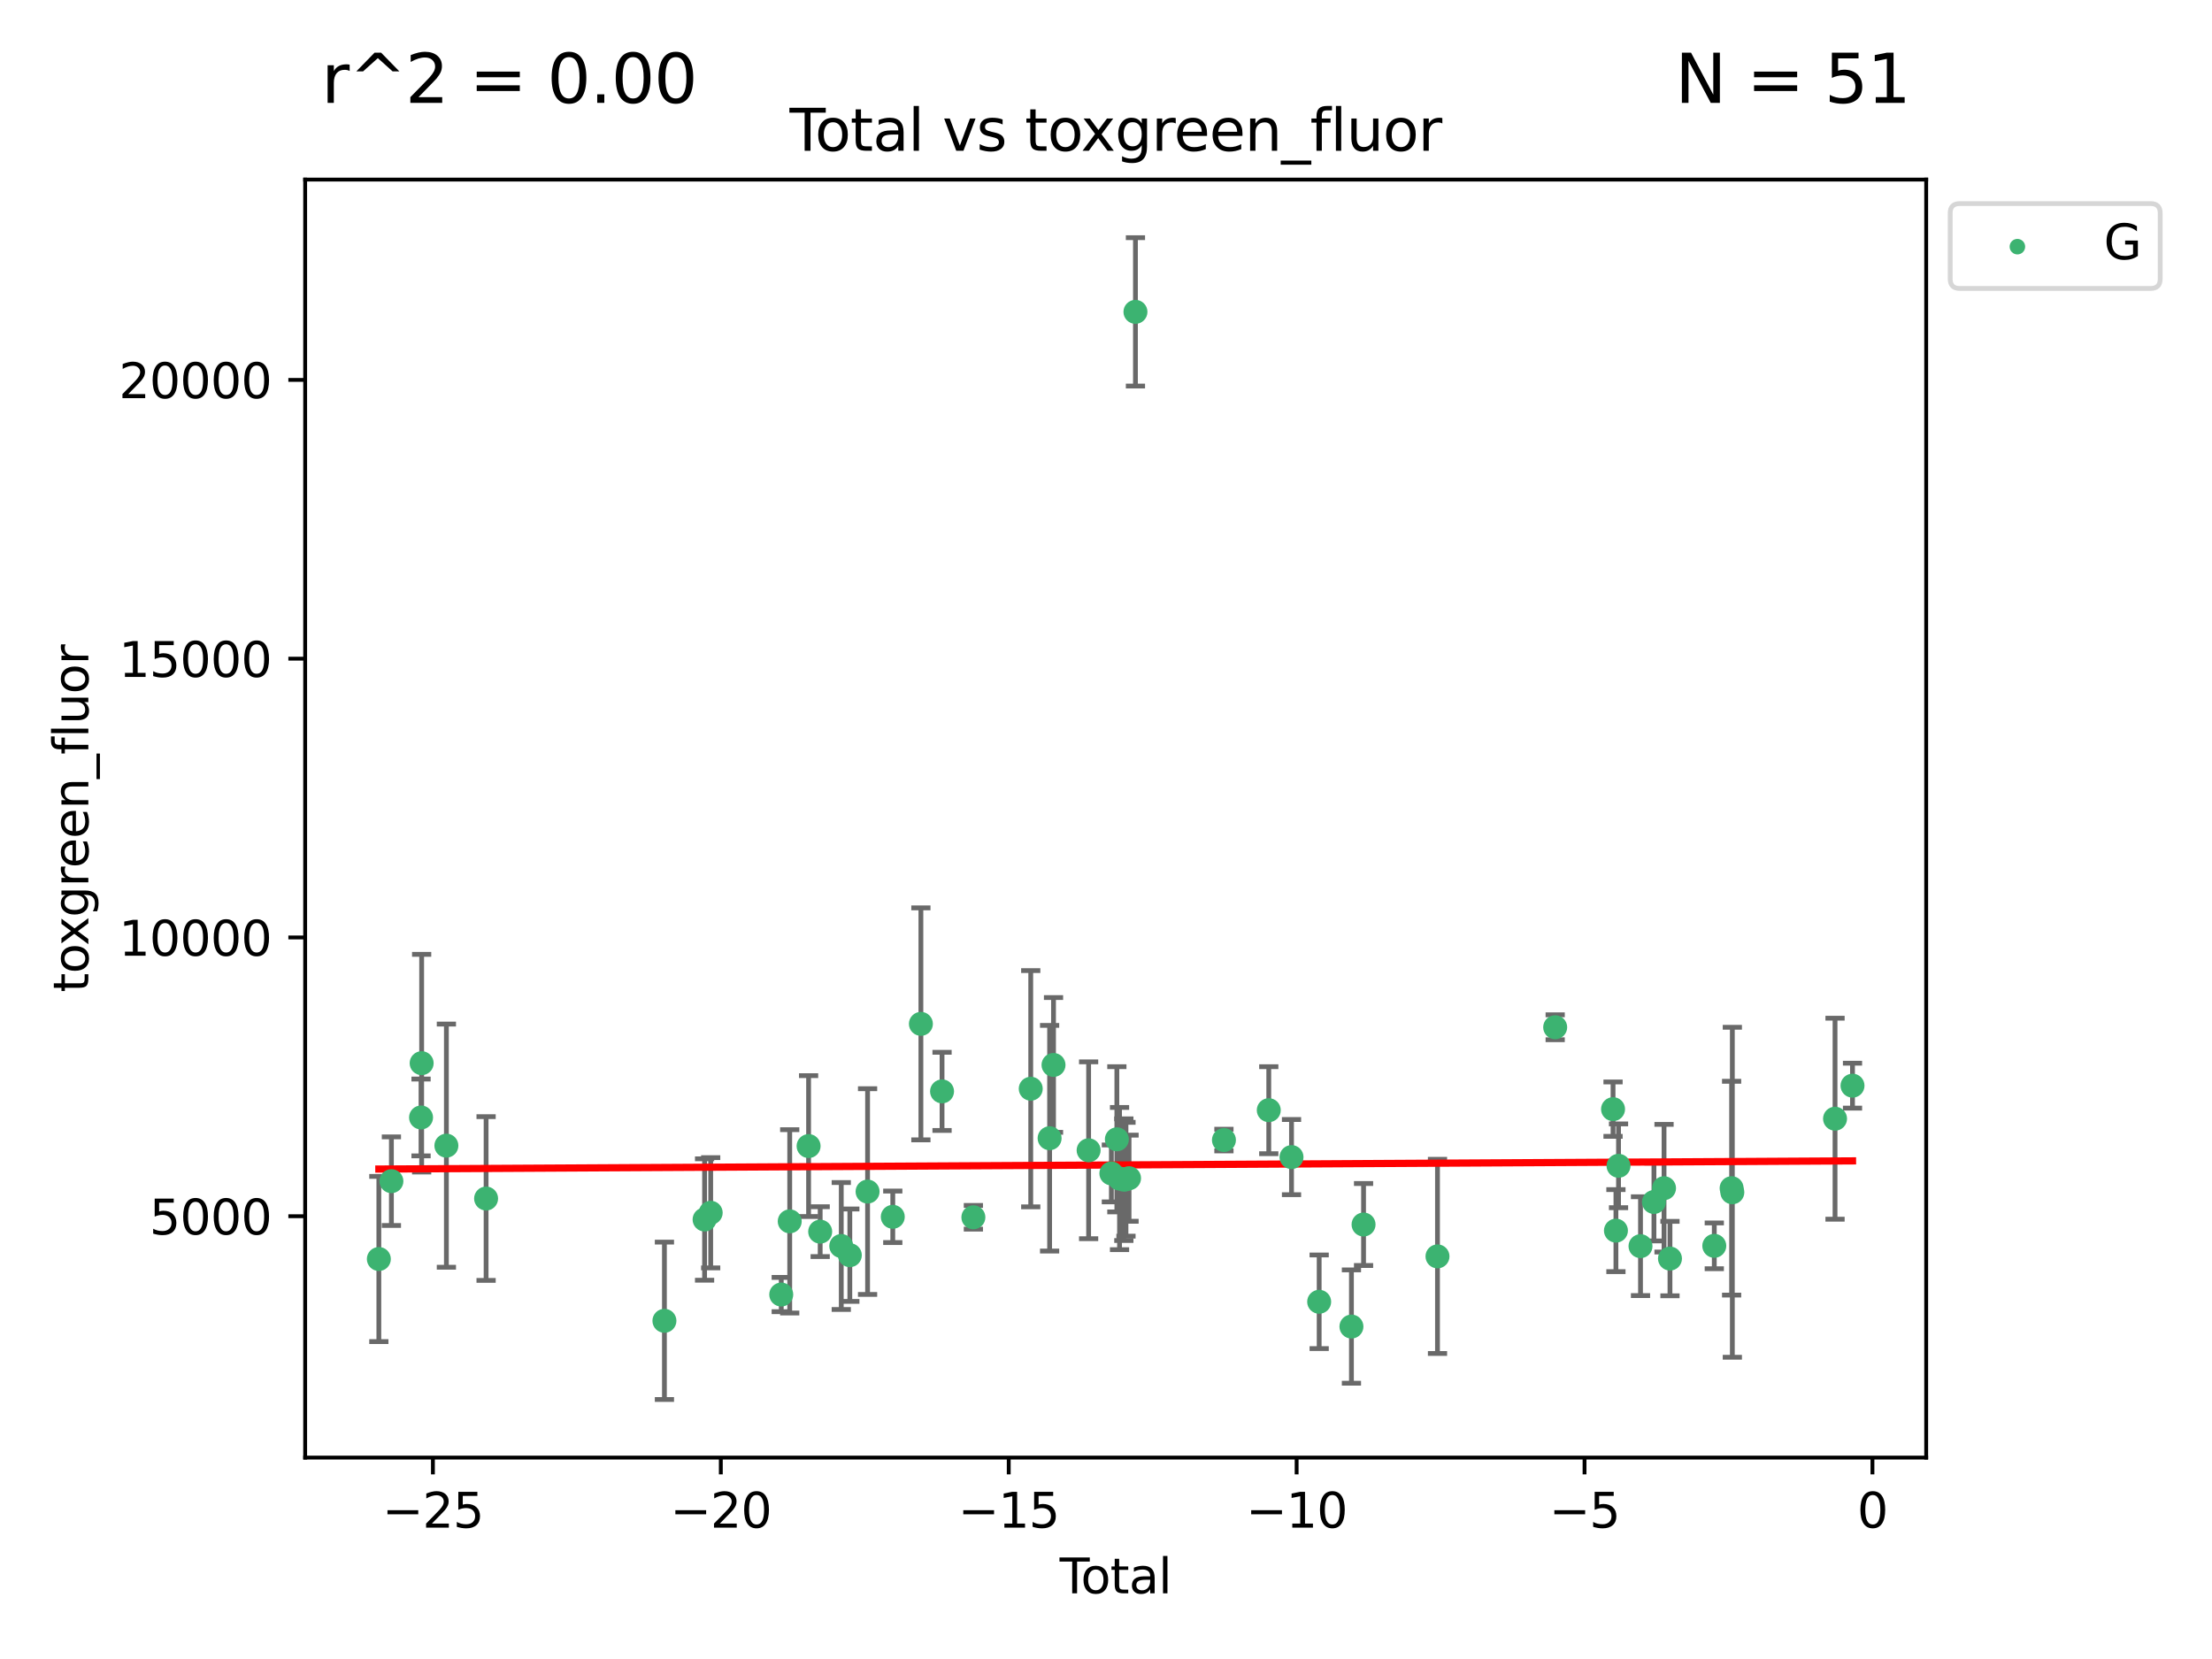 <?xml version="1.0" encoding="utf-8" standalone="no"?>
<!DOCTYPE svg PUBLIC "-//W3C//DTD SVG 1.1//EN"
  "http://www.w3.org/Graphics/SVG/1.1/DTD/svg11.dtd">
<svg xmlns:xlink="http://www.w3.org/1999/xlink" width="460.8pt" height="345.6pt" viewBox="0 0 460.8 345.6" xmlns="http://www.w3.org/2000/svg" version="1.1">
 <defs>
  <style type="text/css">*{stroke-linejoin: round; stroke-linecap: butt}</style>
 </defs>
 <g id="figure_1">
  <g id="patch_1">
   <path d="M 0 345.6 
L 460.8 345.6 
L 460.8 0 
L 0 0 
z
" style="fill: #ffffff"/>
  </g>
  <g id="axes_1">
   <g id="patch_2">
    <path d="M 63.571 303.64 
L 401.26 303.64 
L 401.26 37.411 
L 63.571 37.411 
z
" style="fill: #ffffff"/>
   </g>
   <g id="PathCollection_1">
    <defs>
     <path id="m0ee70f4543" d="M 0 1.118 
C 0.297 1.118 0.581 1 0.791 0.791 
C 1 0.581 1.118 0.297 1.118 0 
C 1.118 -0.297 1 -0.581 0.791 -0.791 
C 0.581 -1 0.297 -1.118 0 -1.118 
C -0.297 -1.118 -0.581 -1 -0.791 -0.791 
C -1 -0.581 -1.118 -0.297 -1.118 0 
C -1.118 0.297 -1 0.581 -0.791 0.791 
C -0.581 1 -0.297 1.118 0 1.118 
z
" style="stroke: #3cb371"/>
    </defs>
    <g clip-path="url(#pf9ab6da7df)">
     <use xlink:href="#m0ee70f4543" x="78.921" y="262.275" style="fill: #3cb371; stroke: #3cb371"/>
     <use xlink:href="#m0ee70f4543" x="81.536" y="246.059" style="fill: #3cb371; stroke: #3cb371"/>
     <use xlink:href="#m0ee70f4543" x="87.712" y="232.789" style="fill: #3cb371; stroke: #3cb371"/>
     <use xlink:href="#m0ee70f4543" x="87.837" y="221.478" style="fill: #3cb371; stroke: #3cb371"/>
     <use xlink:href="#m0ee70f4543" x="92.99" y="238.659" style="fill: #3cb371; stroke: #3cb371"/>
     <use xlink:href="#m0ee70f4543" x="101.262" y="249.676" style="fill: #3cb371; stroke: #3cb371"/>
     <use xlink:href="#m0ee70f4543" x="138.412" y="275.148" style="fill: #3cb371; stroke: #3cb371"/>
     <use xlink:href="#m0ee70f4543" x="146.778" y="254.048" style="fill: #3cb371; stroke: #3cb371"/>
     <use xlink:href="#m0ee70f4543" x="148.05" y="252.641" style="fill: #3cb371; stroke: #3cb371"/>
     <use xlink:href="#m0ee70f4543" x="162.747" y="269.678" style="fill: #3cb371; stroke: #3cb371"/>
     <use xlink:href="#m0ee70f4543" x="164.514" y="254.428" style="fill: #3cb371; stroke: #3cb371"/>
     <use xlink:href="#m0ee70f4543" x="168.445" y="238.748" style="fill: #3cb371; stroke: #3cb371"/>
     <use xlink:href="#m0ee70f4543" x="170.859" y="256.574" style="fill: #3cb371; stroke: #3cb371"/>
     <use xlink:href="#m0ee70f4543" x="175.251" y="259.566" style="fill: #3cb371; stroke: #3cb371"/>
     <use xlink:href="#m0ee70f4543" x="177.034" y="261.478" style="fill: #3cb371; stroke: #3cb371"/>
     <use xlink:href="#m0ee70f4543" x="180.732" y="248.227" style="fill: #3cb371; stroke: #3cb371"/>
     <use xlink:href="#m0ee70f4543" x="185.982" y="253.484" style="fill: #3cb371; stroke: #3cb371"/>
     <use xlink:href="#m0ee70f4543" x="191.84" y="213.288" style="fill: #3cb371; stroke: #3cb371"/>
     <use xlink:href="#m0ee70f4543" x="196.246" y="227.355" style="fill: #3cb371; stroke: #3cb371"/>
     <use xlink:href="#m0ee70f4543" x="202.772" y="253.586" style="fill: #3cb371; stroke: #3cb371"/>
     <use xlink:href="#m0ee70f4543" x="214.722" y="226.801" style="fill: #3cb371; stroke: #3cb371"/>
     <use xlink:href="#m0ee70f4543" x="218.653" y="237.114" style="fill: #3cb371; stroke: #3cb371"/>
     <use xlink:href="#m0ee70f4543" x="219.467" y="221.848" style="fill: #3cb371; stroke: #3cb371"/>
     <use xlink:href="#m0ee70f4543" x="226.78" y="239.626" style="fill: #3cb371; stroke: #3cb371"/>
     <use xlink:href="#m0ee70f4543" x="231.519" y="244.445" style="fill: #3cb371; stroke: #3cb371"/>
     <use xlink:href="#m0ee70f4543" x="232.663" y="237.336" style="fill: #3cb371; stroke: #3cb371"/>
     <use xlink:href="#m0ee70f4543" x="233.22" y="245.516" style="fill: #3cb371; stroke: #3cb371"/>
     <use xlink:href="#m0ee70f4543" x="234.118" y="245.747" style="fill: #3cb371; stroke: #3cb371"/>
     <use xlink:href="#m0ee70f4543" x="234.56" y="245.659" style="fill: #3cb371; stroke: #3cb371"/>
     <use xlink:href="#m0ee70f4543" x="235.201" y="245.441" style="fill: #3cb371; stroke: #3cb371"/>
     <use xlink:href="#m0ee70f4543" x="236.535" y="64.967" style="fill: #3cb371; stroke: #3cb371"/>
     <use xlink:href="#m0ee70f4543" x="254.968" y="237.492" style="fill: #3cb371; stroke: #3cb371"/>
     <use xlink:href="#m0ee70f4543" x="264.308" y="231.271" style="fill: #3cb371; stroke: #3cb371"/>
     <use xlink:href="#m0ee70f4543" x="269.046" y="241.044" style="fill: #3cb371; stroke: #3cb371"/>
     <use xlink:href="#m0ee70f4543" x="274.807" y="271.184" style="fill: #3cb371; stroke: #3cb371"/>
     <use xlink:href="#m0ee70f4543" x="281.529" y="276.348" style="fill: #3cb371; stroke: #3cb371"/>
     <use xlink:href="#m0ee70f4543" x="284.054" y="255.088" style="fill: #3cb371; stroke: #3cb371"/>
     <use xlink:href="#m0ee70f4543" x="299.457" y="261.727" style="fill: #3cb371; stroke: #3cb371"/>
     <use xlink:href="#m0ee70f4543" x="323.973" y="213.997" style="fill: #3cb371; stroke: #3cb371"/>
     <use xlink:href="#m0ee70f4543" x="336.027" y="231.055" style="fill: #3cb371; stroke: #3cb371"/>
     <use xlink:href="#m0ee70f4543" x="336.628" y="256.363" style="fill: #3cb371; stroke: #3cb371"/>
     <use xlink:href="#m0ee70f4543" x="337.168" y="242.857" style="fill: #3cb371; stroke: #3cb371"/>
     <use xlink:href="#m0ee70f4543" x="341.748" y="259.599" style="fill: #3cb371; stroke: #3cb371"/>
     <use xlink:href="#m0ee70f4543" x="344.547" y="250.396" style="fill: #3cb371; stroke: #3cb371"/>
     <use xlink:href="#m0ee70f4543" x="346.649" y="247.523" style="fill: #3cb371; stroke: #3cb371"/>
     <use xlink:href="#m0ee70f4543" x="347.887" y="262.184" style="fill: #3cb371; stroke: #3cb371"/>
     <use xlink:href="#m0ee70f4543" x="357.117" y="259.531" style="fill: #3cb371; stroke: #3cb371"/>
     <use xlink:href="#m0ee70f4543" x="360.727" y="247.521" style="fill: #3cb371; stroke: #3cb371"/>
     <use xlink:href="#m0ee70f4543" x="360.878" y="248.374" style="fill: #3cb371; stroke: #3cb371"/>
     <use xlink:href="#m0ee70f4543" x="382.273" y="233.046" style="fill: #3cb371; stroke: #3cb371"/>
     <use xlink:href="#m0ee70f4543" x="385.911" y="226.164" style="fill: #3cb371; stroke: #3cb371"/>
    </g>
   </g>
   <g id="matplotlib.axis_1">
    <g id="xtick_1">
     <g id="line2d_1">
      <defs>
       <path id="mf4e45334c9" d="M 0 0 
L 0 3.5 
" style="stroke: #000000; stroke-width: 0.8"/>
      </defs>
      <g>
       <use xlink:href="#mf4e45334c9" x="90.184" y="303.64" style="stroke: #000000; stroke-width: 0.8"/>
      </g>
     </g>
     <g id="text_1">
      <!-- −25 -->
      <g transform="translate(79.632 318.238)scale(0.1 -0.1)">
       <defs>
        <path id="DejaVuSans-2212" d="M 678 2272 
L 4684 2272 
L 4684 1741 
L 678 1741 
L 678 2272 
z
" transform="scale(0.016)"/>
        <path id="DejaVuSans-32" d="M 1228 531 
L 3431 531 
L 3431 0 
L 469 0 
L 469 531 
Q 828 903 1448 1529 
Q 2069 2156 2228 2338 
Q 2531 2678 2651 2914 
Q 2772 3150 2772 3378 
Q 2772 3750 2511 3984 
Q 2250 4219 1831 4219 
Q 1534 4219 1204 4116 
Q 875 4013 500 3803 
L 500 4441 
Q 881 4594 1212 4672 
Q 1544 4750 1819 4750 
Q 2544 4750 2975 4387 
Q 3406 4025 3406 3419 
Q 3406 3131 3298 2873 
Q 3191 2616 2906 2266 
Q 2828 2175 2409 1742 
Q 1991 1309 1228 531 
z
" transform="scale(0.016)"/>
        <path id="DejaVuSans-35" d="M 691 4666 
L 3169 4666 
L 3169 4134 
L 1269 4134 
L 1269 2991 
Q 1406 3038 1543 3061 
Q 1681 3084 1819 3084 
Q 2600 3084 3056 2656 
Q 3513 2228 3513 1497 
Q 3513 744 3044 326 
Q 2575 -91 1722 -91 
Q 1428 -91 1123 -41 
Q 819 9 494 109 
L 494 744 
Q 775 591 1075 516 
Q 1375 441 1709 441 
Q 2250 441 2565 725 
Q 2881 1009 2881 1497 
Q 2881 1984 2565 2268 
Q 2250 2553 1709 2553 
Q 1456 2553 1204 2497 
Q 953 2441 691 2322 
L 691 4666 
z
" transform="scale(0.016)"/>
       </defs>
       <use xlink:href="#DejaVuSans-2212"/>
       <use xlink:href="#DejaVuSans-32" x="83.789"/>
       <use xlink:href="#DejaVuSans-35" x="147.412"/>
      </g>
     </g>
    </g>
    <g id="xtick_2">
     <g id="line2d_2">
      <g>
       <use xlink:href="#mf4e45334c9" x="150.16" y="303.64" style="stroke: #000000; stroke-width: 0.8"/>
      </g>
     </g>
     <g id="text_2">
      <!-- −20 -->
      <g transform="translate(139.608 318.238)scale(0.1 -0.1)">
       <defs>
        <path id="DejaVuSans-30" d="M 2034 4250 
Q 1547 4250 1301 3770 
Q 1056 3291 1056 2328 
Q 1056 1369 1301 889 
Q 1547 409 2034 409 
Q 2525 409 2770 889 
Q 3016 1369 3016 2328 
Q 3016 3291 2770 3770 
Q 2525 4250 2034 4250 
z
M 2034 4750 
Q 2819 4750 3233 4129 
Q 3647 3509 3647 2328 
Q 3647 1150 3233 529 
Q 2819 -91 2034 -91 
Q 1250 -91 836 529 
Q 422 1150 422 2328 
Q 422 3509 836 4129 
Q 1250 4750 2034 4750 
z
" transform="scale(0.016)"/>
       </defs>
       <use xlink:href="#DejaVuSans-2212"/>
       <use xlink:href="#DejaVuSans-32" x="83.789"/>
       <use xlink:href="#DejaVuSans-30" x="147.412"/>
      </g>
     </g>
    </g>
    <g id="xtick_3">
     <g id="line2d_3">
      <g>
       <use xlink:href="#mf4e45334c9" x="210.136" y="303.64" style="stroke: #000000; stroke-width: 0.8"/>
      </g>
     </g>
     <g id="text_3">
      <!-- −15 -->
      <g transform="translate(199.584 318.238)scale(0.1 -0.1)">
       <defs>
        <path id="DejaVuSans-31" d="M 794 531 
L 1825 531 
L 1825 4091 
L 703 3866 
L 703 4441 
L 1819 4666 
L 2450 4666 
L 2450 531 
L 3481 531 
L 3481 0 
L 794 0 
L 794 531 
z
" transform="scale(0.016)"/>
       </defs>
       <use xlink:href="#DejaVuSans-2212"/>
       <use xlink:href="#DejaVuSans-31" x="83.789"/>
       <use xlink:href="#DejaVuSans-35" x="147.412"/>
      </g>
     </g>
    </g>
    <g id="xtick_4">
     <g id="line2d_4">
      <g>
       <use xlink:href="#mf4e45334c9" x="270.112" y="303.64" style="stroke: #000000; stroke-width: 0.8"/>
      </g>
     </g>
     <g id="text_4">
      <!-- −10 -->
      <g transform="translate(259.56 318.238)scale(0.1 -0.1)">
       <use xlink:href="#DejaVuSans-2212"/>
       <use xlink:href="#DejaVuSans-31" x="83.789"/>
       <use xlink:href="#DejaVuSans-30" x="147.412"/>
      </g>
     </g>
    </g>
    <g id="xtick_5">
     <g id="line2d_5">
      <g>
       <use xlink:href="#mf4e45334c9" x="330.088" y="303.64" style="stroke: #000000; stroke-width: 0.8"/>
      </g>
     </g>
     <g id="text_5">
      <!-- −5 -->
      <g transform="translate(322.717 318.238)scale(0.1 -0.1)">
       <use xlink:href="#DejaVuSans-2212"/>
       <use xlink:href="#DejaVuSans-35" x="83.789"/>
      </g>
     </g>
    </g>
    <g id="xtick_6">
     <g id="line2d_6">
      <g>
       <use xlink:href="#mf4e45334c9" x="390.064" y="303.64" style="stroke: #000000; stroke-width: 0.8"/>
      </g>
     </g>
     <g id="text_6">
      <!-- 0 -->
      <g transform="translate(386.883 318.238)scale(0.1 -0.1)">
       <use xlink:href="#DejaVuSans-30"/>
      </g>
     </g>
    </g>
    <g id="text_7">
     <!-- Total -->
     <g transform="translate(220.739 331.917)scale(0.1 -0.1)">
      <defs>
       <path id="DejaVuSans-54" d="M -19 4666 
L 3928 4666 
L 3928 4134 
L 2272 4134 
L 2272 0 
L 1638 0 
L 1638 4134 
L -19 4134 
L -19 4666 
z
" transform="scale(0.016)"/>
       <path id="DejaVuSans-6f" d="M 1959 3097 
Q 1497 3097 1228 2736 
Q 959 2375 959 1747 
Q 959 1119 1226 758 
Q 1494 397 1959 397 
Q 2419 397 2687 759 
Q 2956 1122 2956 1747 
Q 2956 2369 2687 2733 
Q 2419 3097 1959 3097 
z
M 1959 3584 
Q 2709 3584 3137 3096 
Q 3566 2609 3566 1747 
Q 3566 888 3137 398 
Q 2709 -91 1959 -91 
Q 1206 -91 779 398 
Q 353 888 353 1747 
Q 353 2609 779 3096 
Q 1206 3584 1959 3584 
z
" transform="scale(0.016)"/>
       <path id="DejaVuSans-74" d="M 1172 4494 
L 1172 3500 
L 2356 3500 
L 2356 3053 
L 1172 3053 
L 1172 1153 
Q 1172 725 1289 603 
Q 1406 481 1766 481 
L 2356 481 
L 2356 0 
L 1766 0 
Q 1100 0 847 248 
Q 594 497 594 1153 
L 594 3053 
L 172 3053 
L 172 3500 
L 594 3500 
L 594 4494 
L 1172 4494 
z
" transform="scale(0.016)"/>
       <path id="DejaVuSans-61" d="M 2194 1759 
Q 1497 1759 1228 1600 
Q 959 1441 959 1056 
Q 959 750 1161 570 
Q 1363 391 1709 391 
Q 2188 391 2477 730 
Q 2766 1069 2766 1631 
L 2766 1759 
L 2194 1759 
z
M 3341 1997 
L 3341 0 
L 2766 0 
L 2766 531 
Q 2569 213 2275 61 
Q 1981 -91 1556 -91 
Q 1019 -91 701 211 
Q 384 513 384 1019 
Q 384 1609 779 1909 
Q 1175 2209 1959 2209 
L 2766 2209 
L 2766 2266 
Q 2766 2663 2505 2880 
Q 2244 3097 1772 3097 
Q 1472 3097 1187 3025 
Q 903 2953 641 2809 
L 641 3341 
Q 956 3463 1253 3523 
Q 1550 3584 1831 3584 
Q 2591 3584 2966 3190 
Q 3341 2797 3341 1997 
z
" transform="scale(0.016)"/>
       <path id="DejaVuSans-6c" d="M 603 4863 
L 1178 4863 
L 1178 0 
L 603 0 
L 603 4863 
z
" transform="scale(0.016)"/>
      </defs>
      <use xlink:href="#DejaVuSans-54"/>
      <use xlink:href="#DejaVuSans-6f" x="44.084"/>
      <use xlink:href="#DejaVuSans-74" x="105.266"/>
      <use xlink:href="#DejaVuSans-61" x="144.475"/>
      <use xlink:href="#DejaVuSans-6c" x="205.754"/>
     </g>
    </g>
   </g>
   <g id="matplotlib.axis_2">
    <g id="ytick_1">
     <g id="line2d_7">
      <defs>
       <path id="m267330275b" d="M 0 0 
L -3.5 0 
" style="stroke: #000000; stroke-width: 0.8"/>
      </defs>
      <g>
       <use xlink:href="#m267330275b" x="63.571" y="253.36" style="stroke: #000000; stroke-width: 0.8"/>
      </g>
     </g>
     <g id="text_8">
      <!-- 5000 -->
      <g transform="translate(31.121 257.159)scale(0.1 -0.1)">
       <use xlink:href="#DejaVuSans-35"/>
       <use xlink:href="#DejaVuSans-30" x="63.623"/>
       <use xlink:href="#DejaVuSans-30" x="127.246"/>
       <use xlink:href="#DejaVuSans-30" x="190.869"/>
      </g>
     </g>
    </g>
    <g id="ytick_2">
     <g id="line2d_8">
      <g>
       <use xlink:href="#m267330275b" x="63.571" y="195.287" style="stroke: #000000; stroke-width: 0.8"/>
      </g>
     </g>
     <g id="text_9">
      <!-- 10000 -->
      <g transform="translate(24.759 199.086)scale(0.1 -0.1)">
       <use xlink:href="#DejaVuSans-31"/>
       <use xlink:href="#DejaVuSans-30" x="63.623"/>
       <use xlink:href="#DejaVuSans-30" x="127.246"/>
       <use xlink:href="#DejaVuSans-30" x="190.869"/>
       <use xlink:href="#DejaVuSans-30" x="254.492"/>
      </g>
     </g>
    </g>
    <g id="ytick_3">
     <g id="line2d_9">
      <g>
       <use xlink:href="#m267330275b" x="63.571" y="137.214" style="stroke: #000000; stroke-width: 0.8"/>
      </g>
     </g>
     <g id="text_10">
      <!-- 15000 -->
      <g transform="translate(24.759 141.014)scale(0.1 -0.1)">
       <use xlink:href="#DejaVuSans-31"/>
       <use xlink:href="#DejaVuSans-35" x="63.623"/>
       <use xlink:href="#DejaVuSans-30" x="127.246"/>
       <use xlink:href="#DejaVuSans-30" x="190.869"/>
       <use xlink:href="#DejaVuSans-30" x="254.492"/>
      </g>
     </g>
    </g>
    <g id="ytick_4">
     <g id="line2d_10">
      <g>
       <use xlink:href="#m267330275b" x="63.571" y="79.142" style="stroke: #000000; stroke-width: 0.8"/>
      </g>
     </g>
     <g id="text_11">
      <!-- 20000 -->
      <g transform="translate(24.759 82.941)scale(0.1 -0.1)">
       <use xlink:href="#DejaVuSans-32"/>
       <use xlink:href="#DejaVuSans-30" x="63.623"/>
       <use xlink:href="#DejaVuSans-30" x="127.246"/>
       <use xlink:href="#DejaVuSans-30" x="190.869"/>
       <use xlink:href="#DejaVuSans-30" x="254.492"/>
      </g>
     </g>
    </g>
    <g id="text_12">
     <!-- toxgreen_fluor -->
     <g transform="translate(18.401 206.72)rotate(-90)scale(0.1 -0.1)">
      <defs>
       <path id="DejaVuSans-78" d="M 3513 3500 
L 2247 1797 
L 3578 0 
L 2900 0 
L 1881 1375 
L 863 0 
L 184 0 
L 1544 1831 
L 300 3500 
L 978 3500 
L 1906 2253 
L 2834 3500 
L 3513 3500 
z
" transform="scale(0.016)"/>
       <path id="DejaVuSans-67" d="M 2906 1791 
Q 2906 2416 2648 2759 
Q 2391 3103 1925 3103 
Q 1463 3103 1205 2759 
Q 947 2416 947 1791 
Q 947 1169 1205 825 
Q 1463 481 1925 481 
Q 2391 481 2648 825 
Q 2906 1169 2906 1791 
z
M 3481 434 
Q 3481 -459 3084 -895 
Q 2688 -1331 1869 -1331 
Q 1566 -1331 1297 -1286 
Q 1028 -1241 775 -1147 
L 775 -588 
Q 1028 -725 1275 -790 
Q 1522 -856 1778 -856 
Q 2344 -856 2625 -561 
Q 2906 -266 2906 331 
L 2906 616 
Q 2728 306 2450 153 
Q 2172 0 1784 0 
Q 1141 0 747 490 
Q 353 981 353 1791 
Q 353 2603 747 3093 
Q 1141 3584 1784 3584 
Q 2172 3584 2450 3431 
Q 2728 3278 2906 2969 
L 2906 3500 
L 3481 3500 
L 3481 434 
z
" transform="scale(0.016)"/>
       <path id="DejaVuSans-72" d="M 2631 2963 
Q 2534 3019 2420 3045 
Q 2306 3072 2169 3072 
Q 1681 3072 1420 2755 
Q 1159 2438 1159 1844 
L 1159 0 
L 581 0 
L 581 3500 
L 1159 3500 
L 1159 2956 
Q 1341 3275 1631 3429 
Q 1922 3584 2338 3584 
Q 2397 3584 2469 3576 
Q 2541 3569 2628 3553 
L 2631 2963 
z
" transform="scale(0.016)"/>
       <path id="DejaVuSans-65" d="M 3597 1894 
L 3597 1613 
L 953 1613 
Q 991 1019 1311 708 
Q 1631 397 2203 397 
Q 2534 397 2845 478 
Q 3156 559 3463 722 
L 3463 178 
Q 3153 47 2828 -22 
Q 2503 -91 2169 -91 
Q 1331 -91 842 396 
Q 353 884 353 1716 
Q 353 2575 817 3079 
Q 1281 3584 2069 3584 
Q 2775 3584 3186 3129 
Q 3597 2675 3597 1894 
z
M 3022 2063 
Q 3016 2534 2758 2815 
Q 2500 3097 2075 3097 
Q 1594 3097 1305 2825 
Q 1016 2553 972 2059 
L 3022 2063 
z
" transform="scale(0.016)"/>
       <path id="DejaVuSans-6e" d="M 3513 2113 
L 3513 0 
L 2938 0 
L 2938 2094 
Q 2938 2591 2744 2837 
Q 2550 3084 2163 3084 
Q 1697 3084 1428 2787 
Q 1159 2491 1159 1978 
L 1159 0 
L 581 0 
L 581 3500 
L 1159 3500 
L 1159 2956 
Q 1366 3272 1645 3428 
Q 1925 3584 2291 3584 
Q 2894 3584 3203 3211 
Q 3513 2838 3513 2113 
z
" transform="scale(0.016)"/>
       <path id="DejaVuSans-5f" d="M 3263 -1063 
L 3263 -1509 
L -63 -1509 
L -63 -1063 
L 3263 -1063 
z
" transform="scale(0.016)"/>
       <path id="DejaVuSans-66" d="M 2375 4863 
L 2375 4384 
L 1825 4384 
Q 1516 4384 1395 4259 
Q 1275 4134 1275 3809 
L 1275 3500 
L 2222 3500 
L 2222 3053 
L 1275 3053 
L 1275 0 
L 697 0 
L 697 3053 
L 147 3053 
L 147 3500 
L 697 3500 
L 697 3744 
Q 697 4328 969 4595 
Q 1241 4863 1831 4863 
L 2375 4863 
z
" transform="scale(0.016)"/>
       <path id="DejaVuSans-75" d="M 544 1381 
L 544 3500 
L 1119 3500 
L 1119 1403 
Q 1119 906 1312 657 
Q 1506 409 1894 409 
Q 2359 409 2629 706 
Q 2900 1003 2900 1516 
L 2900 3500 
L 3475 3500 
L 3475 0 
L 2900 0 
L 2900 538 
Q 2691 219 2414 64 
Q 2138 -91 1772 -91 
Q 1169 -91 856 284 
Q 544 659 544 1381 
z
M 1991 3584 
L 1991 3584 
z
" transform="scale(0.016)"/>
      </defs>
      <use xlink:href="#DejaVuSans-74"/>
      <use xlink:href="#DejaVuSans-6f" x="39.209"/>
      <use xlink:href="#DejaVuSans-78" x="97.266"/>
      <use xlink:href="#DejaVuSans-67" x="156.445"/>
      <use xlink:href="#DejaVuSans-72" x="219.922"/>
      <use xlink:href="#DejaVuSans-65" x="258.785"/>
      <use xlink:href="#DejaVuSans-65" x="320.309"/>
      <use xlink:href="#DejaVuSans-6e" x="381.832"/>
      <use xlink:href="#DejaVuSans-5f" x="445.211"/>
      <use xlink:href="#DejaVuSans-66" x="495.211"/>
      <use xlink:href="#DejaVuSans-6c" x="530.416"/>
      <use xlink:href="#DejaVuSans-75" x="558.199"/>
      <use xlink:href="#DejaVuSans-6f" x="621.578"/>
      <use xlink:href="#DejaVuSans-72" x="682.76"/>
     </g>
    </g>
   </g>
   <g id="LineCollection_1">
    <path d="M 78.921 279.48 
L 78.921 245.069 
" clip-path="url(#pf9ab6da7df)" style="fill: none; stroke: #696969"/>
    <path d="M 81.536 255.286 
L 81.536 236.832 
" clip-path="url(#pf9ab6da7df)" style="fill: none; stroke: #696969"/>
    <path d="M 87.712 240.792 
L 87.712 224.785 
" clip-path="url(#pf9ab6da7df)" style="fill: none; stroke: #696969"/>
    <path d="M 87.837 244.149 
L 87.837 198.806 
" clip-path="url(#pf9ab6da7df)" style="fill: none; stroke: #696969"/>
    <path d="M 92.99 263.987 
L 92.99 213.332 
" clip-path="url(#pf9ab6da7df)" style="fill: none; stroke: #696969"/>
    <path d="M 101.262 266.733 
L 101.262 232.618 
" clip-path="url(#pf9ab6da7df)" style="fill: none; stroke: #696969"/>
    <path d="M 138.412 291.539 
L 138.412 258.758 
" clip-path="url(#pf9ab6da7df)" style="fill: none; stroke: #696969"/>
    <path d="M 146.778 266.69 
L 146.778 241.405 
" clip-path="url(#pf9ab6da7df)" style="fill: none; stroke: #696969"/>
    <path d="M 148.05 264.126 
L 148.05 241.156 
" clip-path="url(#pf9ab6da7df)" style="fill: none; stroke: #696969"/>
    <path d="M 162.747 273.247 
L 162.747 266.109 
" clip-path="url(#pf9ab6da7df)" style="fill: none; stroke: #696969"/>
    <path d="M 164.514 273.524 
L 164.514 235.332 
" clip-path="url(#pf9ab6da7df)" style="fill: none; stroke: #696969"/>
    <path d="M 168.445 253.422 
L 168.445 224.074 
" clip-path="url(#pf9ab6da7df)" style="fill: none; stroke: #696969"/>
    <path d="M 170.859 261.766 
L 170.859 251.381 
" clip-path="url(#pf9ab6da7df)" style="fill: none; stroke: #696969"/>
    <path d="M 175.251 272.787 
L 175.251 246.345 
" clip-path="url(#pf9ab6da7df)" style="fill: none; stroke: #696969"/>
    <path d="M 177.034 271.103 
L 177.034 251.854 
" clip-path="url(#pf9ab6da7df)" style="fill: none; stroke: #696969"/>
    <path d="M 180.732 269.655 
L 180.732 226.8 
" clip-path="url(#pf9ab6da7df)" style="fill: none; stroke: #696969"/>
    <path d="M 185.982 258.847 
L 185.982 248.121 
" clip-path="url(#pf9ab6da7df)" style="fill: none; stroke: #696969"/>
    <path d="M 191.84 237.453 
L 191.84 189.124 
" clip-path="url(#pf9ab6da7df)" style="fill: none; stroke: #696969"/>
    <path d="M 196.246 235.496 
L 196.246 219.213 
" clip-path="url(#pf9ab6da7df)" style="fill: none; stroke: #696969"/>
    <path d="M 202.772 256.053 
L 202.772 251.119 
" clip-path="url(#pf9ab6da7df)" style="fill: none; stroke: #696969"/>
    <path d="M 214.722 251.409 
L 214.722 202.193 
" clip-path="url(#pf9ab6da7df)" style="fill: none; stroke: #696969"/>
    <path d="M 218.653 260.618 
L 218.653 213.61 
" clip-path="url(#pf9ab6da7df)" style="fill: none; stroke: #696969"/>
    <path d="M 219.467 235.889 
L 219.467 207.808 
" clip-path="url(#pf9ab6da7df)" style="fill: none; stroke: #696969"/>
    <path d="M 226.78 258.046 
L 226.78 221.206 
" clip-path="url(#pf9ab6da7df)" style="fill: none; stroke: #696969"/>
    <path d="M 231.519 250.373 
L 231.519 238.518 
" clip-path="url(#pf9ab6da7df)" style="fill: none; stroke: #696969"/>
    <path d="M 232.663 252.46 
L 232.663 222.212 
" clip-path="url(#pf9ab6da7df)" style="fill: none; stroke: #696969"/>
    <path d="M 233.22 260.33 
L 233.22 230.703 
" clip-path="url(#pf9ab6da7df)" style="fill: none; stroke: #696969"/>
    <path d="M 234.118 258.42 
L 234.118 233.075 
" clip-path="url(#pf9ab6da7df)" style="fill: none; stroke: #696969"/>
    <path d="M 234.56 257.517 
L 234.56 233.802 
" clip-path="url(#pf9ab6da7df)" style="fill: none; stroke: #696969"/>
    <path d="M 235.201 254.412 
L 235.201 236.471 
" clip-path="url(#pf9ab6da7df)" style="fill: none; stroke: #696969"/>
    <path d="M 236.535 80.422 
L 236.535 49.513 
" clip-path="url(#pf9ab6da7df)" style="fill: none; stroke: #696969"/>
    <path d="M 254.968 239.749 
L 254.968 235.235 
" clip-path="url(#pf9ab6da7df)" style="fill: none; stroke: #696969"/>
    <path d="M 264.308 240.335 
L 264.308 222.207 
" clip-path="url(#pf9ab6da7df)" style="fill: none; stroke: #696969"/>
    <path d="M 269.046 248.874 
L 269.046 233.214 
" clip-path="url(#pf9ab6da7df)" style="fill: none; stroke: #696969"/>
    <path d="M 274.807 280.938 
L 274.807 261.43 
" clip-path="url(#pf9ab6da7df)" style="fill: none; stroke: #696969"/>
    <path d="M 281.529 288.149 
L 281.529 264.546 
" clip-path="url(#pf9ab6da7df)" style="fill: none; stroke: #696969"/>
    <path d="M 284.054 263.627 
L 284.054 246.548 
" clip-path="url(#pf9ab6da7df)" style="fill: none; stroke: #696969"/>
    <path d="M 299.457 281.953 
L 299.457 241.502 
" clip-path="url(#pf9ab6da7df)" style="fill: none; stroke: #696969"/>
    <path d="M 323.973 216.593 
L 323.973 211.402 
" clip-path="url(#pf9ab6da7df)" style="fill: none; stroke: #696969"/>
    <path d="M 336.027 236.719 
L 336.027 225.392 
" clip-path="url(#pf9ab6da7df)" style="fill: none; stroke: #696969"/>
    <path d="M 336.628 264.905 
L 336.628 247.82 
" clip-path="url(#pf9ab6da7df)" style="fill: none; stroke: #696969"/>
    <path d="M 337.168 251.584 
L 337.168 234.131 
" clip-path="url(#pf9ab6da7df)" style="fill: none; stroke: #696969"/>
    <path d="M 341.748 269.895 
L 341.748 249.303 
" clip-path="url(#pf9ab6da7df)" style="fill: none; stroke: #696969"/>
    <path d="M 344.547 258.505 
L 344.547 242.287 
" clip-path="url(#pf9ab6da7df)" style="fill: none; stroke: #696969"/>
    <path d="M 346.649 260.821 
L 346.649 234.225 
" clip-path="url(#pf9ab6da7df)" style="fill: none; stroke: #696969"/>
    <path d="M 347.887 269.935 
L 347.887 254.432 
" clip-path="url(#pf9ab6da7df)" style="fill: none; stroke: #696969"/>
    <path d="M 357.117 264.298 
L 357.117 254.764 
" clip-path="url(#pf9ab6da7df)" style="fill: none; stroke: #696969"/>
    <path d="M 360.727 269.792 
L 360.727 225.25 
" clip-path="url(#pf9ab6da7df)" style="fill: none; stroke: #696969"/>
    <path d="M 360.878 282.744 
L 360.878 214.005 
" clip-path="url(#pf9ab6da7df)" style="fill: none; stroke: #696969"/>
    <path d="M 382.273 253.979 
L 382.273 212.113 
" clip-path="url(#pf9ab6da7df)" style="fill: none; stroke: #696969"/>
    <path d="M 385.911 230.841 
L 385.911 221.487 
" clip-path="url(#pf9ab6da7df)" style="fill: none; stroke: #696969"/>
   </g>
   <g id="line2d_11">
    <defs>
     <path id="m84ee8b5aea" d="M 2 0 
L -2 -0 
" style="stroke: #696969"/>
    </defs>
    <g clip-path="url(#pf9ab6da7df)">
     <use xlink:href="#m84ee8b5aea" x="78.921" y="279.48" style="fill: #696969; stroke: #696969"/>
     <use xlink:href="#m84ee8b5aea" x="81.536" y="255.286" style="fill: #696969; stroke: #696969"/>
     <use xlink:href="#m84ee8b5aea" x="87.712" y="240.792" style="fill: #696969; stroke: #696969"/>
     <use xlink:href="#m84ee8b5aea" x="87.837" y="244.149" style="fill: #696969; stroke: #696969"/>
     <use xlink:href="#m84ee8b5aea" x="92.99" y="263.987" style="fill: #696969; stroke: #696969"/>
     <use xlink:href="#m84ee8b5aea" x="101.262" y="266.733" style="fill: #696969; stroke: #696969"/>
     <use xlink:href="#m84ee8b5aea" x="138.412" y="291.539" style="fill: #696969; stroke: #696969"/>
     <use xlink:href="#m84ee8b5aea" x="146.778" y="266.69" style="fill: #696969; stroke: #696969"/>
     <use xlink:href="#m84ee8b5aea" x="148.05" y="264.126" style="fill: #696969; stroke: #696969"/>
     <use xlink:href="#m84ee8b5aea" x="162.747" y="273.247" style="fill: #696969; stroke: #696969"/>
     <use xlink:href="#m84ee8b5aea" x="164.514" y="273.524" style="fill: #696969; stroke: #696969"/>
     <use xlink:href="#m84ee8b5aea" x="168.445" y="253.422" style="fill: #696969; stroke: #696969"/>
     <use xlink:href="#m84ee8b5aea" x="170.859" y="261.766" style="fill: #696969; stroke: #696969"/>
     <use xlink:href="#m84ee8b5aea" x="175.251" y="272.787" style="fill: #696969; stroke: #696969"/>
     <use xlink:href="#m84ee8b5aea" x="177.034" y="271.103" style="fill: #696969; stroke: #696969"/>
     <use xlink:href="#m84ee8b5aea" x="180.732" y="269.655" style="fill: #696969; stroke: #696969"/>
     <use xlink:href="#m84ee8b5aea" x="185.982" y="258.847" style="fill: #696969; stroke: #696969"/>
     <use xlink:href="#m84ee8b5aea" x="191.84" y="237.453" style="fill: #696969; stroke: #696969"/>
     <use xlink:href="#m84ee8b5aea" x="196.246" y="235.496" style="fill: #696969; stroke: #696969"/>
     <use xlink:href="#m84ee8b5aea" x="202.772" y="256.053" style="fill: #696969; stroke: #696969"/>
     <use xlink:href="#m84ee8b5aea" x="214.722" y="251.409" style="fill: #696969; stroke: #696969"/>
     <use xlink:href="#m84ee8b5aea" x="218.653" y="260.618" style="fill: #696969; stroke: #696969"/>
     <use xlink:href="#m84ee8b5aea" x="219.467" y="235.889" style="fill: #696969; stroke: #696969"/>
     <use xlink:href="#m84ee8b5aea" x="226.78" y="258.046" style="fill: #696969; stroke: #696969"/>
     <use xlink:href="#m84ee8b5aea" x="231.519" y="250.373" style="fill: #696969; stroke: #696969"/>
     <use xlink:href="#m84ee8b5aea" x="232.663" y="252.46" style="fill: #696969; stroke: #696969"/>
     <use xlink:href="#m84ee8b5aea" x="233.22" y="260.33" style="fill: #696969; stroke: #696969"/>
     <use xlink:href="#m84ee8b5aea" x="234.118" y="258.42" style="fill: #696969; stroke: #696969"/>
     <use xlink:href="#m84ee8b5aea" x="234.56" y="257.517" style="fill: #696969; stroke: #696969"/>
     <use xlink:href="#m84ee8b5aea" x="235.201" y="254.412" style="fill: #696969; stroke: #696969"/>
     <use xlink:href="#m84ee8b5aea" x="236.535" y="80.422" style="fill: #696969; stroke: #696969"/>
     <use xlink:href="#m84ee8b5aea" x="254.968" y="239.749" style="fill: #696969; stroke: #696969"/>
     <use xlink:href="#m84ee8b5aea" x="264.308" y="240.335" style="fill: #696969; stroke: #696969"/>
     <use xlink:href="#m84ee8b5aea" x="269.046" y="248.874" style="fill: #696969; stroke: #696969"/>
     <use xlink:href="#m84ee8b5aea" x="274.807" y="280.938" style="fill: #696969; stroke: #696969"/>
     <use xlink:href="#m84ee8b5aea" x="281.529" y="288.149" style="fill: #696969; stroke: #696969"/>
     <use xlink:href="#m84ee8b5aea" x="284.054" y="263.627" style="fill: #696969; stroke: #696969"/>
     <use xlink:href="#m84ee8b5aea" x="299.457" y="281.953" style="fill: #696969; stroke: #696969"/>
     <use xlink:href="#m84ee8b5aea" x="323.973" y="216.593" style="fill: #696969; stroke: #696969"/>
     <use xlink:href="#m84ee8b5aea" x="336.027" y="236.719" style="fill: #696969; stroke: #696969"/>
     <use xlink:href="#m84ee8b5aea" x="336.628" y="264.905" style="fill: #696969; stroke: #696969"/>
     <use xlink:href="#m84ee8b5aea" x="337.168" y="251.584" style="fill: #696969; stroke: #696969"/>
     <use xlink:href="#m84ee8b5aea" x="341.748" y="269.895" style="fill: #696969; stroke: #696969"/>
     <use xlink:href="#m84ee8b5aea" x="344.547" y="258.505" style="fill: #696969; stroke: #696969"/>
     <use xlink:href="#m84ee8b5aea" x="346.649" y="260.821" style="fill: #696969; stroke: #696969"/>
     <use xlink:href="#m84ee8b5aea" x="347.887" y="269.935" style="fill: #696969; stroke: #696969"/>
     <use xlink:href="#m84ee8b5aea" x="357.117" y="264.298" style="fill: #696969; stroke: #696969"/>
     <use xlink:href="#m84ee8b5aea" x="360.727" y="269.792" style="fill: #696969; stroke: #696969"/>
     <use xlink:href="#m84ee8b5aea" x="360.878" y="282.744" style="fill: #696969; stroke: #696969"/>
     <use xlink:href="#m84ee8b5aea" x="382.273" y="253.979" style="fill: #696969; stroke: #696969"/>
     <use xlink:href="#m84ee8b5aea" x="385.911" y="230.841" style="fill: #696969; stroke: #696969"/>
    </g>
   </g>
   <g id="line2d_12">
    <g clip-path="url(#pf9ab6da7df)">
     <use xlink:href="#m84ee8b5aea" x="78.921" y="245.069" style="fill: #696969; stroke: #696969"/>
     <use xlink:href="#m84ee8b5aea" x="81.536" y="236.832" style="fill: #696969; stroke: #696969"/>
     <use xlink:href="#m84ee8b5aea" x="87.712" y="224.785" style="fill: #696969; stroke: #696969"/>
     <use xlink:href="#m84ee8b5aea" x="87.837" y="198.806" style="fill: #696969; stroke: #696969"/>
     <use xlink:href="#m84ee8b5aea" x="92.99" y="213.332" style="fill: #696969; stroke: #696969"/>
     <use xlink:href="#m84ee8b5aea" x="101.262" y="232.618" style="fill: #696969; stroke: #696969"/>
     <use xlink:href="#m84ee8b5aea" x="138.412" y="258.758" style="fill: #696969; stroke: #696969"/>
     <use xlink:href="#m84ee8b5aea" x="146.778" y="241.405" style="fill: #696969; stroke: #696969"/>
     <use xlink:href="#m84ee8b5aea" x="148.05" y="241.156" style="fill: #696969; stroke: #696969"/>
     <use xlink:href="#m84ee8b5aea" x="162.747" y="266.109" style="fill: #696969; stroke: #696969"/>
     <use xlink:href="#m84ee8b5aea" x="164.514" y="235.332" style="fill: #696969; stroke: #696969"/>
     <use xlink:href="#m84ee8b5aea" x="168.445" y="224.074" style="fill: #696969; stroke: #696969"/>
     <use xlink:href="#m84ee8b5aea" x="170.859" y="251.381" style="fill: #696969; stroke: #696969"/>
     <use xlink:href="#m84ee8b5aea" x="175.251" y="246.345" style="fill: #696969; stroke: #696969"/>
     <use xlink:href="#m84ee8b5aea" x="177.034" y="251.854" style="fill: #696969; stroke: #696969"/>
     <use xlink:href="#m84ee8b5aea" x="180.732" y="226.8" style="fill: #696969; stroke: #696969"/>
     <use xlink:href="#m84ee8b5aea" x="185.982" y="248.121" style="fill: #696969; stroke: #696969"/>
     <use xlink:href="#m84ee8b5aea" x="191.84" y="189.124" style="fill: #696969; stroke: #696969"/>
     <use xlink:href="#m84ee8b5aea" x="196.246" y="219.213" style="fill: #696969; stroke: #696969"/>
     <use xlink:href="#m84ee8b5aea" x="202.772" y="251.119" style="fill: #696969; stroke: #696969"/>
     <use xlink:href="#m84ee8b5aea" x="214.722" y="202.193" style="fill: #696969; stroke: #696969"/>
     <use xlink:href="#m84ee8b5aea" x="218.653" y="213.61" style="fill: #696969; stroke: #696969"/>
     <use xlink:href="#m84ee8b5aea" x="219.467" y="207.808" style="fill: #696969; stroke: #696969"/>
     <use xlink:href="#m84ee8b5aea" x="226.78" y="221.206" style="fill: #696969; stroke: #696969"/>
     <use xlink:href="#m84ee8b5aea" x="231.519" y="238.518" style="fill: #696969; stroke: #696969"/>
     <use xlink:href="#m84ee8b5aea" x="232.663" y="222.212" style="fill: #696969; stroke: #696969"/>
     <use xlink:href="#m84ee8b5aea" x="233.22" y="230.703" style="fill: #696969; stroke: #696969"/>
     <use xlink:href="#m84ee8b5aea" x="234.118" y="233.075" style="fill: #696969; stroke: #696969"/>
     <use xlink:href="#m84ee8b5aea" x="234.56" y="233.802" style="fill: #696969; stroke: #696969"/>
     <use xlink:href="#m84ee8b5aea" x="235.201" y="236.471" style="fill: #696969; stroke: #696969"/>
     <use xlink:href="#m84ee8b5aea" x="236.535" y="49.513" style="fill: #696969; stroke: #696969"/>
     <use xlink:href="#m84ee8b5aea" x="254.968" y="235.235" style="fill: #696969; stroke: #696969"/>
     <use xlink:href="#m84ee8b5aea" x="264.308" y="222.207" style="fill: #696969; stroke: #696969"/>
     <use xlink:href="#m84ee8b5aea" x="269.046" y="233.214" style="fill: #696969; stroke: #696969"/>
     <use xlink:href="#m84ee8b5aea" x="274.807" y="261.43" style="fill: #696969; stroke: #696969"/>
     <use xlink:href="#m84ee8b5aea" x="281.529" y="264.546" style="fill: #696969; stroke: #696969"/>
     <use xlink:href="#m84ee8b5aea" x="284.054" y="246.548" style="fill: #696969; stroke: #696969"/>
     <use xlink:href="#m84ee8b5aea" x="299.457" y="241.502" style="fill: #696969; stroke: #696969"/>
     <use xlink:href="#m84ee8b5aea" x="323.973" y="211.402" style="fill: #696969; stroke: #696969"/>
     <use xlink:href="#m84ee8b5aea" x="336.027" y="225.392" style="fill: #696969; stroke: #696969"/>
     <use xlink:href="#m84ee8b5aea" x="336.628" y="247.82" style="fill: #696969; stroke: #696969"/>
     <use xlink:href="#m84ee8b5aea" x="337.168" y="234.131" style="fill: #696969; stroke: #696969"/>
     <use xlink:href="#m84ee8b5aea" x="341.748" y="249.303" style="fill: #696969; stroke: #696969"/>
     <use xlink:href="#m84ee8b5aea" x="344.547" y="242.287" style="fill: #696969; stroke: #696969"/>
     <use xlink:href="#m84ee8b5aea" x="346.649" y="234.225" style="fill: #696969; stroke: #696969"/>
     <use xlink:href="#m84ee8b5aea" x="347.887" y="254.432" style="fill: #696969; stroke: #696969"/>
     <use xlink:href="#m84ee8b5aea" x="357.117" y="254.764" style="fill: #696969; stroke: #696969"/>
     <use xlink:href="#m84ee8b5aea" x="360.727" y="225.25" style="fill: #696969; stroke: #696969"/>
     <use xlink:href="#m84ee8b5aea" x="360.878" y="214.005" style="fill: #696969; stroke: #696969"/>
     <use xlink:href="#m84ee8b5aea" x="382.273" y="212.113" style="fill: #696969; stroke: #696969"/>
     <use xlink:href="#m84ee8b5aea" x="385.911" y="221.487" style="fill: #696969; stroke: #696969"/>
    </g>
   </g>
   <g id="line2d_13">
    <path d="M 78.921 243.537 
L 81.536 243.523 
L 87.712 243.489 
L 87.837 243.488 
L 92.99 243.459 
L 101.262 243.413 
L 138.412 243.207 
L 146.778 243.161 
L 148.05 243.154 
L 162.747 243.072 
L 164.514 243.062 
L 168.445 243.041 
L 170.859 243.027 
L 175.251 243.003 
L 177.034 242.993 
L 180.732 242.972 
L 185.982 242.943 
L 191.84 242.911 
L 196.246 242.886 
L 202.772 242.85 
L 214.722 242.784 
L 218.653 242.762 
L 219.467 242.758 
L 226.78 242.717 
L 231.519 242.691 
L 232.663 242.684 
L 233.22 242.681 
L 234.118 242.676 
L 234.56 242.674 
L 235.201 242.67 
L 236.535 242.663 
L 254.968 242.561 
L 264.308 242.509 
L 269.046 242.482 
L 274.807 242.451 
L 281.529 242.413 
L 284.054 242.399 
L 299.457 242.314 
L 323.973 242.178 
L 336.027 242.111 
L 336.628 242.108 
L 337.168 242.105 
L 341.748 242.079 
L 344.547 242.064 
L 346.649 242.052 
L 347.887 242.045 
L 357.117 241.994 
L 360.727 241.974 
L 360.878 241.973 
L 382.273 241.854 
L 385.911 241.834 
" clip-path="url(#pf9ab6da7df)" style="fill: none; stroke: #ff0000; stroke-width: 1.5; stroke-linecap: square"/>
   </g>
   <g id="line2d_14">
    <defs>
     <path id="mce5cf7ce8a" d="M 0 2 
C 0.53 2 1.039 1.789 1.414 1.414 
C 1.789 1.039 2 0.53 2 0 
C 2 -0.53 1.789 -1.039 1.414 -1.414 
C 1.039 -1.789 0.53 -2 0 -2 
C -0.53 -2 -1.039 -1.789 -1.414 -1.414 
C -1.789 -1.039 -2 -0.53 -2 0 
C -2 0.53 -1.789 1.039 -1.414 1.414 
C -1.039 1.789 -0.53 2 0 2 
z
" style="stroke: #3cb371"/>
    </defs>
    <g clip-path="url(#pf9ab6da7df)">
     <use xlink:href="#mce5cf7ce8a" x="78.921" y="262.275" style="fill: #3cb371; stroke: #3cb371"/>
     <use xlink:href="#mce5cf7ce8a" x="81.536" y="246.059" style="fill: #3cb371; stroke: #3cb371"/>
     <use xlink:href="#mce5cf7ce8a" x="87.712" y="232.789" style="fill: #3cb371; stroke: #3cb371"/>
     <use xlink:href="#mce5cf7ce8a" x="87.837" y="221.478" style="fill: #3cb371; stroke: #3cb371"/>
     <use xlink:href="#mce5cf7ce8a" x="92.99" y="238.659" style="fill: #3cb371; stroke: #3cb371"/>
     <use xlink:href="#mce5cf7ce8a" x="101.262" y="249.676" style="fill: #3cb371; stroke: #3cb371"/>
     <use xlink:href="#mce5cf7ce8a" x="138.412" y="275.148" style="fill: #3cb371; stroke: #3cb371"/>
     <use xlink:href="#mce5cf7ce8a" x="146.778" y="254.048" style="fill: #3cb371; stroke: #3cb371"/>
     <use xlink:href="#mce5cf7ce8a" x="148.05" y="252.641" style="fill: #3cb371; stroke: #3cb371"/>
     <use xlink:href="#mce5cf7ce8a" x="162.747" y="269.678" style="fill: #3cb371; stroke: #3cb371"/>
     <use xlink:href="#mce5cf7ce8a" x="164.514" y="254.428" style="fill: #3cb371; stroke: #3cb371"/>
     <use xlink:href="#mce5cf7ce8a" x="168.445" y="238.748" style="fill: #3cb371; stroke: #3cb371"/>
     <use xlink:href="#mce5cf7ce8a" x="170.859" y="256.574" style="fill: #3cb371; stroke: #3cb371"/>
     <use xlink:href="#mce5cf7ce8a" x="175.251" y="259.566" style="fill: #3cb371; stroke: #3cb371"/>
     <use xlink:href="#mce5cf7ce8a" x="177.034" y="261.478" style="fill: #3cb371; stroke: #3cb371"/>
     <use xlink:href="#mce5cf7ce8a" x="180.732" y="248.227" style="fill: #3cb371; stroke: #3cb371"/>
     <use xlink:href="#mce5cf7ce8a" x="185.982" y="253.484" style="fill: #3cb371; stroke: #3cb371"/>
     <use xlink:href="#mce5cf7ce8a" x="191.84" y="213.288" style="fill: #3cb371; stroke: #3cb371"/>
     <use xlink:href="#mce5cf7ce8a" x="196.246" y="227.355" style="fill: #3cb371; stroke: #3cb371"/>
     <use xlink:href="#mce5cf7ce8a" x="202.772" y="253.586" style="fill: #3cb371; stroke: #3cb371"/>
     <use xlink:href="#mce5cf7ce8a" x="214.722" y="226.801" style="fill: #3cb371; stroke: #3cb371"/>
     <use xlink:href="#mce5cf7ce8a" x="218.653" y="237.114" style="fill: #3cb371; stroke: #3cb371"/>
     <use xlink:href="#mce5cf7ce8a" x="219.467" y="221.848" style="fill: #3cb371; stroke: #3cb371"/>
     <use xlink:href="#mce5cf7ce8a" x="226.78" y="239.626" style="fill: #3cb371; stroke: #3cb371"/>
     <use xlink:href="#mce5cf7ce8a" x="231.519" y="244.445" style="fill: #3cb371; stroke: #3cb371"/>
     <use xlink:href="#mce5cf7ce8a" x="232.663" y="237.336" style="fill: #3cb371; stroke: #3cb371"/>
     <use xlink:href="#mce5cf7ce8a" x="233.22" y="245.516" style="fill: #3cb371; stroke: #3cb371"/>
     <use xlink:href="#mce5cf7ce8a" x="234.118" y="245.747" style="fill: #3cb371; stroke: #3cb371"/>
     <use xlink:href="#mce5cf7ce8a" x="234.56" y="245.659" style="fill: #3cb371; stroke: #3cb371"/>
     <use xlink:href="#mce5cf7ce8a" x="235.201" y="245.441" style="fill: #3cb371; stroke: #3cb371"/>
     <use xlink:href="#mce5cf7ce8a" x="236.535" y="64.967" style="fill: #3cb371; stroke: #3cb371"/>
     <use xlink:href="#mce5cf7ce8a" x="254.968" y="237.492" style="fill: #3cb371; stroke: #3cb371"/>
     <use xlink:href="#mce5cf7ce8a" x="264.308" y="231.271" style="fill: #3cb371; stroke: #3cb371"/>
     <use xlink:href="#mce5cf7ce8a" x="269.046" y="241.044" style="fill: #3cb371; stroke: #3cb371"/>
     <use xlink:href="#mce5cf7ce8a" x="274.807" y="271.184" style="fill: #3cb371; stroke: #3cb371"/>
     <use xlink:href="#mce5cf7ce8a" x="281.529" y="276.348" style="fill: #3cb371; stroke: #3cb371"/>
     <use xlink:href="#mce5cf7ce8a" x="284.054" y="255.088" style="fill: #3cb371; stroke: #3cb371"/>
     <use xlink:href="#mce5cf7ce8a" x="299.457" y="261.727" style="fill: #3cb371; stroke: #3cb371"/>
     <use xlink:href="#mce5cf7ce8a" x="323.973" y="213.997" style="fill: #3cb371; stroke: #3cb371"/>
     <use xlink:href="#mce5cf7ce8a" x="336.027" y="231.055" style="fill: #3cb371; stroke: #3cb371"/>
     <use xlink:href="#mce5cf7ce8a" x="336.628" y="256.363" style="fill: #3cb371; stroke: #3cb371"/>
     <use xlink:href="#mce5cf7ce8a" x="337.168" y="242.857" style="fill: #3cb371; stroke: #3cb371"/>
     <use xlink:href="#mce5cf7ce8a" x="341.748" y="259.599" style="fill: #3cb371; stroke: #3cb371"/>
     <use xlink:href="#mce5cf7ce8a" x="344.547" y="250.396" style="fill: #3cb371; stroke: #3cb371"/>
     <use xlink:href="#mce5cf7ce8a" x="346.649" y="247.523" style="fill: #3cb371; stroke: #3cb371"/>
     <use xlink:href="#mce5cf7ce8a" x="347.887" y="262.184" style="fill: #3cb371; stroke: #3cb371"/>
     <use xlink:href="#mce5cf7ce8a" x="357.117" y="259.531" style="fill: #3cb371; stroke: #3cb371"/>
     <use xlink:href="#mce5cf7ce8a" x="360.727" y="247.521" style="fill: #3cb371; stroke: #3cb371"/>
     <use xlink:href="#mce5cf7ce8a" x="360.878" y="248.374" style="fill: #3cb371; stroke: #3cb371"/>
     <use xlink:href="#mce5cf7ce8a" x="382.273" y="233.046" style="fill: #3cb371; stroke: #3cb371"/>
     <use xlink:href="#mce5cf7ce8a" x="385.911" y="226.164" style="fill: #3cb371; stroke: #3cb371"/>
    </g>
   </g>
   <g id="patch_3">
    <path d="M 63.571 303.64 
L 63.571 37.411 
" style="fill: none; stroke: #000000; stroke-width: 0.8; stroke-linejoin: miter; stroke-linecap: square"/>
   </g>
   <g id="patch_4">
    <path d="M 401.26 303.64 
L 401.26 37.411 
" style="fill: none; stroke: #000000; stroke-width: 0.8; stroke-linejoin: miter; stroke-linecap: square"/>
   </g>
   <g id="patch_5">
    <path d="M 63.571 303.64 
L 401.26 303.64 
" style="fill: none; stroke: #000000; stroke-width: 0.8; stroke-linejoin: miter; stroke-linecap: square"/>
   </g>
   <g id="patch_6">
    <path d="M 63.571 37.411 
L 401.26 37.411 
" style="fill: none; stroke: #000000; stroke-width: 0.8; stroke-linejoin: miter; stroke-linecap: square"/>
   </g>
   <g id="text_13">
    <!-- N = 51 -->
    <g transform="translate(348.964 21.426)scale(0.14 -0.14)">
     <defs>
      <path id="DejaVuSans-4e" d="M 628 4666 
L 1478 4666 
L 3547 763 
L 3547 4666 
L 4159 4666 
L 4159 0 
L 3309 0 
L 1241 3903 
L 1241 0 
L 628 0 
L 628 4666 
z
" transform="scale(0.016)"/>
      <path id="DejaVuSans-20" transform="scale(0.016)"/>
      <path id="DejaVuSans-3d" d="M 678 2906 
L 4684 2906 
L 4684 2381 
L 678 2381 
L 678 2906 
z
M 678 1631 
L 4684 1631 
L 4684 1100 
L 678 1100 
L 678 1631 
z
" transform="scale(0.016)"/>
     </defs>
     <use xlink:href="#DejaVuSans-4e"/>
     <use xlink:href="#DejaVuSans-20" x="74.805"/>
     <use xlink:href="#DejaVuSans-3d" x="106.592"/>
     <use xlink:href="#DejaVuSans-20" x="190.381"/>
     <use xlink:href="#DejaVuSans-35" x="222.168"/>
     <use xlink:href="#DejaVuSans-31" x="285.791"/>
    </g>
   </g>
   <g id="text_14">
    <!-- r^2 = 0.00 -->
    <g transform="translate(66.948 21.426)scale(0.14 -0.14)">
     <defs>
      <path id="DejaVuSans-5e" d="M 2988 4666 
L 4684 2925 
L 4056 2925 
L 2681 4159 
L 1306 2925 
L 678 2925 
L 2375 4666 
L 2988 4666 
z
" transform="scale(0.016)"/>
      <path id="DejaVuSans-2e" d="M 684 794 
L 1344 794 
L 1344 0 
L 684 0 
L 684 794 
z
" transform="scale(0.016)"/>
     </defs>
     <use xlink:href="#DejaVuSans-72"/>
     <use xlink:href="#DejaVuSans-5e" x="41.113"/>
     <use xlink:href="#DejaVuSans-32" x="124.902"/>
     <use xlink:href="#DejaVuSans-20" x="188.525"/>
     <use xlink:href="#DejaVuSans-3d" x="220.312"/>
     <use xlink:href="#DejaVuSans-20" x="304.102"/>
     <use xlink:href="#DejaVuSans-30" x="335.889"/>
     <use xlink:href="#DejaVuSans-2e" x="399.512"/>
     <use xlink:href="#DejaVuSans-30" x="431.299"/>
     <use xlink:href="#DejaVuSans-30" x="494.922"/>
    </g>
   </g>
   <g id="text_15">
    <!-- Total vs toxgreen_fluor -->
    <g transform="translate(164.48 31.411)scale(0.12 -0.12)">
     <defs>
      <path id="DejaVuSans-76" d="M 191 3500 
L 800 3500 
L 1894 563 
L 2988 3500 
L 3597 3500 
L 2284 0 
L 1503 0 
L 191 3500 
z
" transform="scale(0.016)"/>
      <path id="DejaVuSans-73" d="M 2834 3397 
L 2834 2853 
Q 2591 2978 2328 3040 
Q 2066 3103 1784 3103 
Q 1356 3103 1142 2972 
Q 928 2841 928 2578 
Q 928 2378 1081 2264 
Q 1234 2150 1697 2047 
L 1894 2003 
Q 2506 1872 2764 1633 
Q 3022 1394 3022 966 
Q 3022 478 2636 193 
Q 2250 -91 1575 -91 
Q 1294 -91 989 -36 
Q 684 19 347 128 
L 347 722 
Q 666 556 975 473 
Q 1284 391 1588 391 
Q 1994 391 2212 530 
Q 2431 669 2431 922 
Q 2431 1156 2273 1281 
Q 2116 1406 1581 1522 
L 1381 1569 
Q 847 1681 609 1914 
Q 372 2147 372 2553 
Q 372 3047 722 3315 
Q 1072 3584 1716 3584 
Q 2034 3584 2315 3537 
Q 2597 3491 2834 3397 
z
" transform="scale(0.016)"/>
     </defs>
     <use xlink:href="#DejaVuSans-54"/>
     <use xlink:href="#DejaVuSans-6f" x="44.084"/>
     <use xlink:href="#DejaVuSans-74" x="105.266"/>
     <use xlink:href="#DejaVuSans-61" x="144.475"/>
     <use xlink:href="#DejaVuSans-6c" x="205.754"/>
     <use xlink:href="#DejaVuSans-20" x="233.537"/>
     <use xlink:href="#DejaVuSans-76" x="265.324"/>
     <use xlink:href="#DejaVuSans-73" x="324.504"/>
     <use xlink:href="#DejaVuSans-20" x="376.604"/>
     <use xlink:href="#DejaVuSans-74" x="408.391"/>
     <use xlink:href="#DejaVuSans-6f" x="447.6"/>
     <use xlink:href="#DejaVuSans-78" x="505.656"/>
     <use xlink:href="#DejaVuSans-67" x="564.836"/>
     <use xlink:href="#DejaVuSans-72" x="628.312"/>
     <use xlink:href="#DejaVuSans-65" x="667.176"/>
     <use xlink:href="#DejaVuSans-65" x="728.699"/>
     <use xlink:href="#DejaVuSans-6e" x="790.223"/>
     <use xlink:href="#DejaVuSans-5f" x="853.602"/>
     <use xlink:href="#DejaVuSans-66" x="903.602"/>
     <use xlink:href="#DejaVuSans-6c" x="938.807"/>
     <use xlink:href="#DejaVuSans-75" x="966.59"/>
     <use xlink:href="#DejaVuSans-6f" x="1029.969"/>
     <use xlink:href="#DejaVuSans-72" x="1091.15"/>
    </g>
   </g>
   <g id="legend_1">
    <g id="patch_7">
     <path d="M 408.26 60.089 
L 448.008 60.089 
Q 450.008 60.089 450.008 58.089 
L 450.008 44.411 
Q 450.008 42.411 448.008 42.411 
L 408.26 42.411 
Q 406.26 42.411 406.26 44.411 
L 406.26 58.089 
Q 406.26 60.089 408.26 60.089 
z
" style="fill: #ffffff; opacity: 0.8; stroke: #cccccc; stroke-linejoin: miter"/>
    </g>
    <g id="PathCollection_2">
     <g>
      <use xlink:href="#m0ee70f4543" x="420.26" y="51.385" style="fill: #3cb371; stroke: #3cb371"/>
     </g>
    </g>
    <g id="text_16">
     <!-- G -->
     <g transform="translate(438.26 54.01)scale(0.1 -0.1)">
      <defs>
       <path id="DejaVuSans-47" d="M 3809 666 
L 3809 1919 
L 2778 1919 
L 2778 2438 
L 4434 2438 
L 4434 434 
Q 4069 175 3628 42 
Q 3188 -91 2688 -91 
Q 1594 -91 976 548 
Q 359 1188 359 2328 
Q 359 3472 976 4111 
Q 1594 4750 2688 4750 
Q 3144 4750 3555 4637 
Q 3966 4525 4313 4306 
L 4313 3634 
Q 3963 3931 3569 4081 
Q 3175 4231 2741 4231 
Q 1884 4231 1454 3753 
Q 1025 3275 1025 2328 
Q 1025 1384 1454 906 
Q 1884 428 2741 428 
Q 3075 428 3337 486 
Q 3600 544 3809 666 
z
" transform="scale(0.016)"/>
      </defs>
      <use xlink:href="#DejaVuSans-47"/>
     </g>
    </g>
   </g>
  </g>
 </g>
 <defs>
  <clipPath id="pf9ab6da7df">
   <rect x="63.571" y="37.411" width="337.689" height="266.229"/>
  </clipPath>
 </defs>
</svg>
